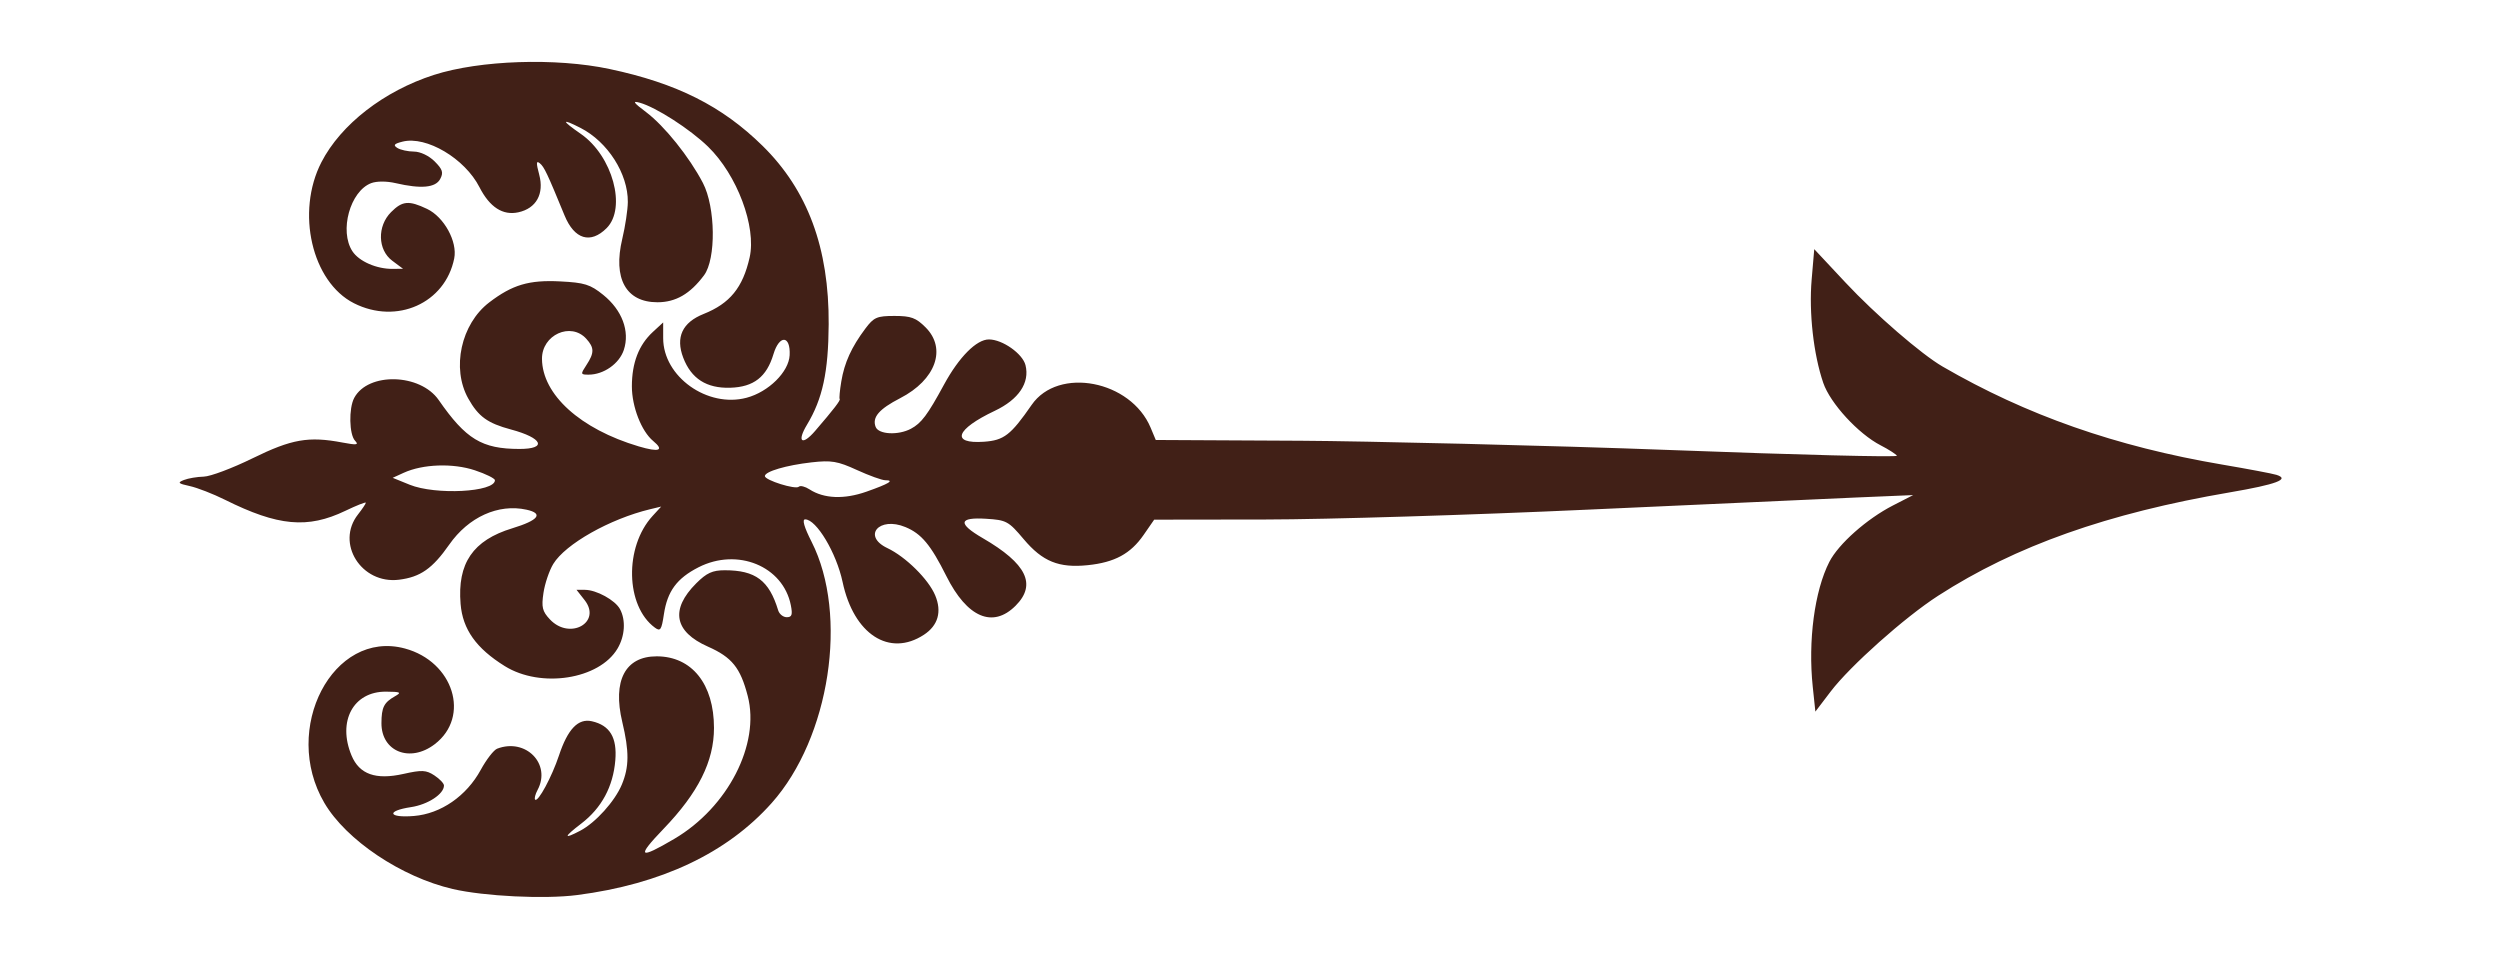 <?xml version="1.0" encoding="UTF-8" standalone="no"?>
<!-- Created with Inkscape (http://www.inkscape.org/) -->

<svg
   xmlns:dc="http://purl.org/dc/elements/1.1/"
   xmlns:cc="http://creativecommons.org/ns#"
   xmlns:rdf="http://www.w3.org/1999/02/22-rdf-syntax-ns#"
   xmlns:svg="http://www.w3.org/2000/svg"
   xmlns="http://www.w3.org/2000/svg"
   xmlns:sodipodi="http://sodipodi.sourceforge.net/DTD/sodipodi-0.dtd"
   xmlns:inkscape="http://www.inkscape.org/namespaces/inkscape"
   id="svg4833"
   version="1.1"
   inkscape:version="0.91 r13725"
   width="191.7"
   height="73.8"
   viewBox="0 0 191.7 73.8"
   sodipodi:docname="arrow_forward.svg">
  <defs
     id="defs4837" />
  <sodipodi:namedview
     pagecolor="#ffffff"
     bordercolor="#666666"
     borderopacity="1"
     objecttolerance="10"
     gridtolerance="10"
     guidetolerance="10"
     inkscape:pageopacity="0"
     inkscape:pageshadow="2"
     inkscape:window-width="1920"
     inkscape:window-height="1027"
     id="namedview4835"
     showgrid="false"
     inkscape:zoom="3.2133542"
     inkscape:cx="31.732679"
     inkscape:cy="0.11565918"
     inkscape:window-x="1272"
     inkscape:window-y="-8"
     inkscape:window-maximized="1"
     inkscape:current-layer="svg4833" />
  <path
     style="fill:#412017;fill-opacity:1"
     d="m 44.251,68.633 c 6.457,-0.834 11.502,-3.22 14.921,-7.057 4.463,-5.007 5.903,-14.426 3.063,-20.026 -0.572,-1.127 -0.744,-1.725 -0.496,-1.725 0.863,0 2.395,2.565 2.872,4.805 0.852,4.007 3.585,5.779 6.235,4.043 1.087,-0.712 1.389,-1.767 0.864,-3.022 -0.514,-1.231 -2.259,-2.955 -3.664,-3.622 -1.948,-0.924 -0.642,-2.452 1.381,-1.614 1.227,0.508 1.941,1.363 3.141,3.762 1.59,3.177 3.557,4.019 5.306,2.271 1.631,-1.631 0.855,-3.228 -2.521,-5.187 -1.932,-1.121 -1.848,-1.614 0.254,-1.483 1.565,0.097 1.724,0.184 2.888,1.564 1.447,1.717 2.698,2.224 4.916,1.995 2.059,-0.212 3.282,-0.875 4.279,-2.316 l 0.812,-1.174 8.55,-0.012 c 4.702,-0.007 15.84,-0.348 24.75,-0.758 8.91,-0.41 18.157,-0.828 20.55,-0.93 l 4.35,-0.184 -1.548,0.794 c -2.012,1.032 -4.183,2.957 -4.883,4.331 -1.133,2.222 -1.641,6.054 -1.269,9.582 l 0.2,1.896 1.173,-1.541 c 1.495,-1.964 5.675,-5.689 8.242,-7.344 5.931,-3.825 12.983,-6.323 22.391,-7.932 3.554,-0.608 4.61,-1.006 3.549,-1.339 -0.305,-0.096 -2.175,-0.449 -4.155,-0.786 -8.171,-1.389 -15.013,-3.787 -21.445,-7.518 -1.633,-0.947 -5.156,-3.994 -7.435,-6.43 l -2.406,-2.572 -0.199,2.335 c -0.217,2.539 0.143,5.737 0.89,7.919 0.536,1.566 2.688,3.908 4.4,4.789 0.608,0.313 1.169,0.672 1.247,0.798 0.078,0.126 -7.642,-0.067 -17.155,-0.43 -9.513,-0.363 -23.955,-0.695 -28.486,-0.719 l -11.189,-0.059 -0.393,-0.94 c -1.519,-3.635 -7.08,-4.704 -9.122,-1.754 -1.605,2.319 -2.127,2.722 -3.66,2.829 -2.57,0.179 -2.176,-0.948 0.829,-2.371 1.836,-0.87 2.696,-2.148 2.356,-3.503 -0.221,-0.88 -1.77,-1.97 -2.803,-1.971 -0.951,-0.002 -2.297,1.352 -3.444,3.463 -1.27,2.338 -1.739,2.962 -2.541,3.388 -0.975,0.517 -2.479,0.437 -2.702,-0.143 -0.283,-0.736 0.255,-1.366 1.881,-2.204 2.727,-1.405 3.584,-3.793 1.949,-5.428 -0.737,-0.737 -1.118,-0.877 -2.385,-0.877 -1.351,0 -1.584,0.101 -2.238,0.975 -1.061,1.417 -1.602,2.606 -1.841,4.046 -0.116,0.699 -0.172,1.306 -0.124,1.35 0.089,0.081 -0.458,0.791 -1.886,2.449 -1.003,1.165 -1.419,0.844 -0.621,-0.479 1.196,-1.983 1.641,-4.043 1.663,-7.699 0.036,-5.847 -1.609,-10.287 -5.074,-13.691 -3.104,-3.05 -6.584,-4.796 -11.733,-5.888 -4.119,-0.873 -9.939,-0.677 -13.458,0.453 -3.833,1.231 -7.139,3.796 -8.632,6.695 -1.971,3.827 -0.734,9.181 2.498,10.815 3.282,1.659 6.999,-0.005 7.686,-3.44 0.257,-1.286 -0.78,-3.175 -2.083,-3.794 -1.4,-0.664 -1.893,-0.621 -2.758,0.245 -1.074,1.074 -1.031,2.894 0.089,3.729 l 0.825,0.616 -0.78,0.009 c -1.239,0.015 -2.59,-0.574 -3.1,-1.352 -1.019,-1.555 -0.177,-4.608 1.44,-5.223 0.421,-0.16 1.185,-0.16 1.875,3.3e-4 1.958,0.454 3.058,0.352 3.416,-0.317 0.264,-0.493 0.187,-0.737 -0.426,-1.35 -0.436,-0.436 -1.097,-0.75 -1.587,-0.753 -0.461,-0.003 -1.034,-0.128 -1.273,-0.279 -0.339,-0.215 -0.251,-0.321 0.402,-0.485 1.819,-0.457 4.773,1.294 5.895,3.493 0.785,1.538 1.792,2.188 2.985,1.926 1.372,-0.301 1.989,-1.415 1.597,-2.883 -0.243,-0.911 -0.232,-1.106 0.05,-0.872 0.334,0.278 0.556,0.746 1.893,3.998 0.754,1.835 1.99,2.207 3.226,0.97 1.544,-1.544 0.452,-5.539 -1.974,-7.221 -1.508,-1.045 -1.519,-1.223 -0.028,-0.462 2.083,1.063 3.648,3.514 3.627,5.681 -0.006,0.599 -0.197,1.867 -0.424,2.819 -0.728,3.047 0.28,4.869 2.694,4.869 1.403,0 2.506,-0.638 3.572,-2.066 0.935,-1.252 0.887,-5.219 -0.085,-7.084 -1.037,-1.989 -2.952,-4.376 -4.359,-5.433 -0.968,-0.726 -1.074,-0.883 -0.487,-0.72 1.251,0.348 3.853,2.022 5.242,3.372 2.228,2.165 3.72,6.144 3.187,8.498 -0.523,2.312 -1.514,3.527 -3.526,4.329 -1.633,0.65 -2.163,1.784 -1.566,3.352 0.613,1.61 1.79,2.362 3.611,2.306 1.793,-0.055 2.785,-0.827 3.308,-2.573 0.452,-1.509 1.319,-1.457 1.242,0.076 -0.064,1.282 -1.613,2.814 -3.299,3.264 -3.006,0.802 -6.399,-1.62 -6.399,-4.567 l 0,-1.208 -0.789,0.727 c -1.081,0.997 -1.611,2.373 -1.611,4.18 0,1.554 0.734,3.437 1.628,4.179 0.883,0.733 0.476,0.887 -1.103,0.419 -4.476,-1.328 -7.395,-3.967 -7.418,-6.709 -0.016,-1.843 2.21,-2.855 3.397,-1.543 0.621,0.686 0.624,1.079 0.012,2.012 -0.464,0.707 -0.456,0.739 0.165,0.739 1.156,0 2.354,-0.841 2.702,-1.898 0.473,-1.433 -0.134,-3.053 -1.58,-4.219 -0.998,-0.804 -1.428,-0.939 -3.314,-1.034 -2.378,-0.12 -3.653,0.258 -5.424,1.609 -2.169,1.655 -2.912,5.059 -1.608,7.378 0.775,1.38 1.479,1.889 3.27,2.368 2.44,0.652 2.806,1.496 0.648,1.493 -2.877,-0.003 -4.104,-0.747 -6.187,-3.75 -1.42,-2.047 -5.417,-2.149 -6.479,-0.165 -0.428,0.799 -0.387,2.815 0.066,3.287 0.307,0.32 0.131,0.345 -0.975,0.135 -2.59,-0.491 -3.884,-0.264 -6.878,1.206 -1.556,0.764 -3.243,1.398 -3.75,1.41 -0.507,0.012 -1.192,0.127 -1.522,0.258 -0.515,0.203 -0.452,0.269 0.45,0.466 0.578,0.126 1.792,0.599 2.7,1.051 4.072,2.026 6.336,2.234 9.225,0.848 0.866,-0.416 1.575,-0.696 1.575,-0.622 0,0.074 -0.27,0.477 -0.6,0.897 -1.734,2.204 0.252,5.366 3.145,5.007 1.635,-0.203 2.564,-0.853 3.849,-2.691 1.48,-2.118 3.768,-3.153 5.922,-2.68 1.331,0.292 0.938,0.81 -1.081,1.425 -3.023,0.92 -4.228,2.684 -3.969,5.808 0.161,1.945 1.196,3.399 3.39,4.763 2.766,1.72 7.246,1.02 8.646,-1.35 0.566,-0.959 0.642,-2.17 0.189,-3.017 -0.37,-0.691 -1.812,-1.483 -2.698,-1.483 l -0.637,0 0.615,0.782 c 1.349,1.715 -1.135,3.104 -2.656,1.485 -0.583,-0.621 -0.659,-0.932 -0.494,-2.035 0.107,-0.716 0.445,-1.712 0.75,-2.215 0.931,-1.531 4.342,-3.457 7.44,-4.201 l 0.837,-0.201 -0.661,0.721 c -2.172,2.371 -2.08,6.903 0.174,8.561 0.425,0.313 0.513,0.183 0.695,-1.026 0.265,-1.765 0.991,-2.75 2.648,-3.597 2.987,-1.526 6.485,-0.095 7.084,2.9 0.147,0.736 0.083,0.925 -0.312,0.925 -0.273,0 -0.569,-0.236 -0.657,-0.525 -0.698,-2.296 -1.737,-3.075 -4.096,-3.075 -0.944,0 -1.389,0.204 -2.188,1.002 -2.007,2.007 -1.692,3.709 0.9,4.855 1.84,0.814 2.488,1.618 3.05,3.787 0.96,3.701 -1.526,8.535 -5.631,10.952 -2.734,1.609 -2.931,1.424 -0.821,-0.772 2.661,-2.768 3.863,-5.175 3.863,-7.735 0,-3.365 -1.697,-5.487 -4.392,-5.489 -2.415,-0.002 -3.396,1.868 -2.64,5.034 0.539,2.257 0.531,3.445 -0.034,4.8 -0.535,1.282 -2.015,2.923 -3.195,3.541 -1.306,0.684 -1.277,0.493 0.085,-0.551 1.562,-1.197 2.443,-2.835 2.61,-4.851 0.145,-1.748 -0.415,-2.681 -1.797,-2.994 -1.05,-0.238 -1.848,0.591 -2.523,2.623 -0.543,1.635 -1.607,3.607 -1.828,3.387 -0.075,-0.075 0.009,-0.41 0.187,-0.743 1.066,-1.991 -0.907,-4.005 -3.1,-3.164 -0.26,0.1 -0.826,0.83 -1.257,1.623 -1.093,2.007 -3.059,3.367 -5.119,3.537 -1.981,0.164 -2.167,-0.388 -0.229,-0.679 1.292,-0.194 2.528,-1.003 2.528,-1.656 0,-0.161 -0.331,-0.51 -0.735,-0.775 -0.636,-0.416 -0.958,-0.432 -2.382,-0.113 -2.115,0.473 -3.368,0.028 -3.969,-1.411 -1.098,-2.629 0.134,-4.916 2.639,-4.899 1.123,0.008 1.217,0.055 0.698,0.349 -0.856,0.485 -1.04,0.85 -1.045,2.064 -0.009,2.187 2.193,3.061 4.082,1.619 2.765,-2.109 1.447,-6.337 -2.288,-7.342 -5.509,-1.483 -9.497,6.165 -6.173,11.838 1.672,2.854 5.904,5.691 9.85,6.606 2.417,0.56 7.038,0.785 9.523,0.464 z m 17.826,-31.107 c -0.343,-0.222 -0.714,-0.314 -0.824,-0.204 -0.241,0.241 -2.603,-0.5 -2.603,-0.816 0,-0.35 1.642,-0.834 3.574,-1.052 1.526,-0.173 2.002,-0.093 3.483,0.585 0.944,0.432 1.924,0.785 2.179,0.785 0.726,0 0.285,0.267 -1.453,0.879 -1.704,0.6 -3.253,0.537 -4.357,-0.177 z m -30.671,-0.361 -1.295,-0.526 0.845,-0.386 c 1.468,-0.67 3.771,-0.752 5.454,-0.192 0.848,0.282 1.541,0.625 1.541,0.763 0,0.915 -4.548,1.152 -6.545,0.342 z"
     id="path5383"
     inkscape:connector-curvature="0"
     sodipodi:nodetypes="sssssssssssssssscssscssscssssssscsssssscsssscssssssssccsssssssssssccssscsscssssscsssscsssssssssssscsscsssssssssssssssssssscssssssssssssssscssssscsssssssssssssscssscsssccssssscsssscsssssscssssssscssss" />
</svg>
